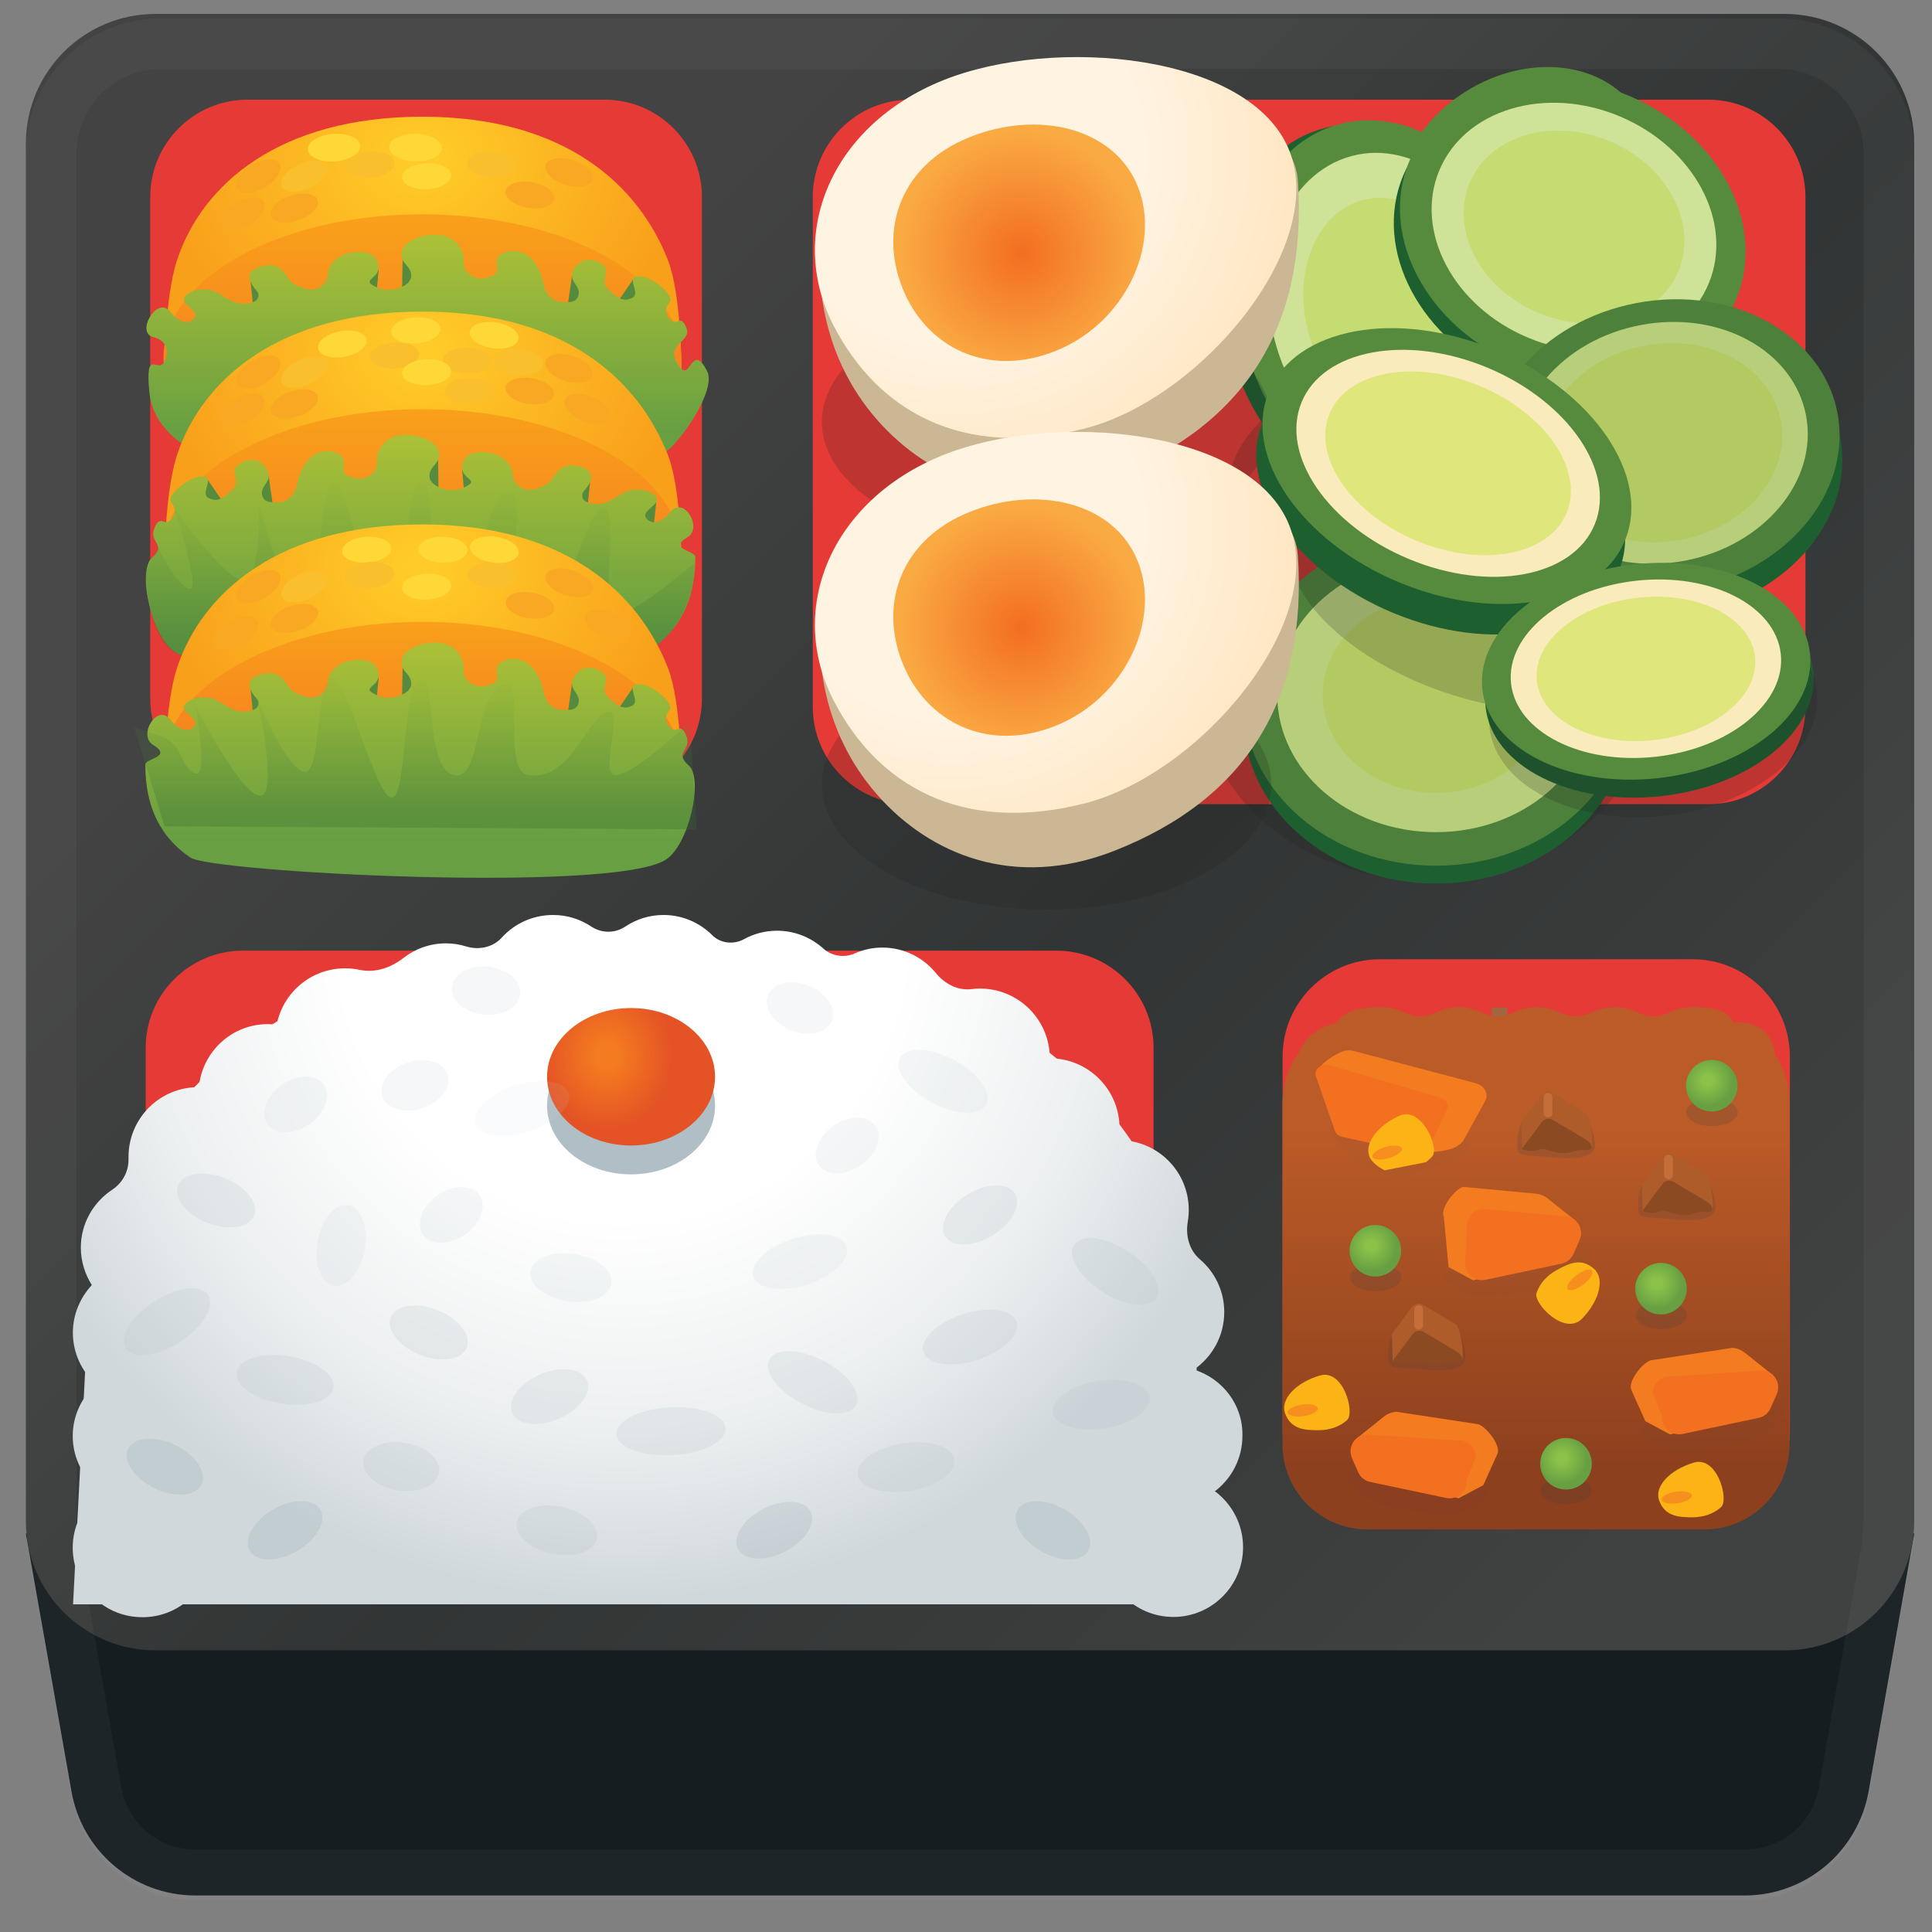 <svg width="54" height="54" viewBox="0 0 54 54" fill="none" xmlns="http://www.w3.org/2000/svg">
<rect x="0" y="0" width="54" height="54" fill="#808080" stroke="none"/>
<path d="M48.764 52.979H5.463C3.741 52.979 2.273 51.737 1.992 50.038L0.723 42.861H53.503L52.234 50.038C51.949 51.733 50.481 52.979 48.764 52.979Z" fill="#161D21"/>
<path d="M49.878 46.128H4.348C2.345 46.128 0.723 44.506 0.723 42.503V4.014C0.723 2.012 2.345 0.389 4.348 0.389H49.878C51.881 0.389 53.503 2.012 53.503 4.014V42.507C53.503 44.506 51.881 46.128 49.878 46.128Z" fill="url(#paint0_linear_3_30)"/>
<path d="M16.9 22.248H6.917C5.418 22.248 4.199 21.029 4.199 19.529V5.505C4.199 4.005 5.418 2.786 6.917 2.786H16.9C18.4 2.786 19.619 4.005 19.619 5.505V19.529C19.619 21.029 18.4 22.248 16.9 22.248Z" fill="#E53A35"/>
<g opacity="0.2">
<path opacity="0.2" d="M49.733 1.93C51.034 1.93 52.09 2.986 52.09 4.286V42.489C52.09 42.575 52.081 42.675 52.067 42.806C52.053 42.892 52.053 42.983 52.058 43.069L50.843 49.939C50.676 50.958 49.801 51.697 48.768 51.697H5.463C4.43 51.697 3.555 50.958 3.383 49.925L2.169 43.069C2.173 42.983 2.169 42.892 2.16 42.806C2.142 42.679 2.137 42.58 2.137 42.489V4.286C2.137 2.986 3.193 1.93 4.493 1.93H49.733ZM49.733 0.516H4.493C2.413 0.516 0.723 2.202 0.723 4.286V42.489C0.723 42.661 0.737 42.825 0.76 42.992H0.723L1.992 50.17C2.273 51.864 3.741 53.111 5.463 53.111H48.764C50.486 53.111 51.954 51.869 52.234 50.17L53.503 42.992H53.467C53.49 42.829 53.503 42.661 53.503 42.489V4.286C53.503 2.202 51.813 0.516 49.733 0.516Z" fill="#EEEEEE"/>
</g>
<path d="M4.072 40.192V29.29C4.072 27.79 5.291 26.571 6.791 26.571H29.524C31.024 26.571 32.243 27.79 32.243 29.29V40.187C32.243 41.687 31.024 42.906 29.524 42.906H6.791C5.286 42.911 4.072 41.692 4.072 40.192Z" fill="#E53A35"/>
<path d="M35.849 39.952V29.53C35.849 28.03 37.068 26.811 38.568 26.811H47.309C48.809 26.811 50.028 28.03 50.028 29.53V39.952C50.028 41.452 48.809 42.67 47.309 42.67H38.568C37.068 42.67 35.849 41.456 35.849 39.952Z" fill="#E53A35"/>
<path d="M47.744 22.479H25.437C23.937 22.479 22.718 21.26 22.718 19.761V5.505C22.718 4.005 23.937 2.786 25.437 2.786H47.744C49.244 2.786 50.463 4.005 50.463 5.505V19.765C50.463 21.265 49.244 22.479 47.744 22.479Z" fill="#E53A35"/>
<path d="M42.125 28.157H41.695V28.601H42.125V28.157Z" fill="#A16541"/>
<path d="M33.783 44.841H2.042L2.459 36.798C2.848 31.732 7.171 27.613 12.214 26.983C13.814 26.784 15.699 26.662 17.915 26.662C20.131 26.662 22.016 26.784 23.615 26.983C28.654 27.613 32.981 31.732 33.371 36.798L33.783 44.841Z" fill="url(#paint1_radial_3_30)"/>
<path d="M32.795 45.194C33.871 45.194 34.744 44.322 34.744 43.246C34.744 42.17 33.871 41.297 32.795 41.297C31.719 41.297 30.847 42.17 30.847 43.246C30.847 44.322 31.719 45.194 32.795 45.194Z" fill="url(#paint2_radial_3_30)"/>
<path d="M33.371 38.28C33.883 37.926 34.218 37.342 34.218 36.671C34.218 36.082 33.955 35.556 33.538 35.198C33.239 34.945 33.131 34.532 33.199 34.147C33.217 34.038 33.226 33.93 33.226 33.816C33.226 32.738 32.351 31.868 31.277 31.868C31.268 31.868 31.264 31.868 31.255 31.872C31.273 31.759 31.291 31.646 31.291 31.528C31.291 30.45 30.416 29.58 29.343 29.58C29.343 28.501 28.468 27.631 27.394 27.631C27.313 27.631 27.236 27.636 27.159 27.645C26.773 27.695 26.406 27.5 26.162 27.201C25.808 26.766 25.269 26.485 24.662 26.485C24.385 26.485 24.127 26.544 23.892 26.648C23.602 26.779 23.248 26.725 23.012 26.512C22.668 26.204 22.22 26.014 21.716 26.014C21.381 26.014 21.069 26.1 20.797 26.249C20.511 26.408 20.14 26.372 19.909 26.14C19.56 25.792 19.079 25.574 18.545 25.574C18.15 25.574 17.788 25.692 17.48 25.896C17.185 26.091 16.818 26.091 16.524 25.896C16.22 25.692 15.853 25.574 15.459 25.574C14.888 25.574 14.376 25.819 14.023 26.208C13.778 26.48 13.379 26.562 13.03 26.453C12.853 26.399 12.663 26.367 12.464 26.367C12.015 26.367 11.603 26.521 11.277 26.775C10.923 27.051 10.483 27.201 10.044 27.106C9.917 27.078 9.781 27.065 9.645 27.065C8.694 27.065 7.905 27.744 7.733 28.646C7.652 28.637 7.57 28.624 7.488 28.624C6.473 28.624 5.653 29.398 5.558 30.386C5.554 30.386 5.544 30.386 5.54 30.386C4.462 30.386 3.592 31.261 3.592 32.335C3.592 32.353 3.592 32.366 3.592 32.385C3.601 32.738 3.428 33.06 3.134 33.255C2.608 33.603 2.259 34.197 2.259 34.872C2.259 35.257 2.377 35.615 2.567 35.919C2.241 36.268 2.037 36.734 2.037 37.251C2.037 37.822 2.287 38.334 2.681 38.692C2.287 39.05 2.033 39.562 2.033 40.138C2.033 40.776 2.345 41.338 2.821 41.696C2.259 42.118 1.924 42.829 2.064 43.613C2.2 44.374 2.803 44.999 3.564 45.158C4.824 45.421 5.93 44.465 5.93 43.251C5.93 42.612 5.617 42.05 5.141 41.692C5.617 41.338 5.93 40.772 5.93 40.133C5.93 39.562 5.68 39.05 5.286 38.692C5.68 38.334 5.934 37.822 5.934 37.247C5.934 36.861 5.816 36.503 5.626 36.2C5.952 35.851 6.156 35.384 6.156 34.868C6.156 34.637 6.111 34.414 6.034 34.211C6.809 34.007 7.389 33.341 7.47 32.52C7.475 32.52 7.484 32.52 7.488 32.52C8.44 32.52 9.228 31.841 9.401 30.939C9.482 30.948 9.564 30.962 9.645 30.962C10.393 30.962 11.036 30.536 11.363 29.919C11.675 30.137 12.056 30.264 12.464 30.264C13.279 30.264 13.973 29.765 14.267 29.054C14.598 29.312 15.01 29.471 15.459 29.471C16.089 29.471 16.646 29.167 17 28.701C17.358 29.163 17.91 29.471 18.54 29.471C19.111 29.471 19.619 29.222 19.977 28.832C20.298 29.471 20.951 29.91 21.712 29.91C22.201 29.91 22.645 29.725 22.985 29.426C23.325 29.997 23.941 30.386 24.657 30.386C24.974 30.386 25.273 30.305 25.536 30.169C25.786 30.957 26.515 31.533 27.385 31.533C27.385 32.611 28.26 33.481 29.334 33.481C29.343 33.481 29.347 33.481 29.356 33.477C29.338 33.59 29.32 33.703 29.32 33.821C29.32 34.664 29.859 35.375 30.607 35.647C30.421 35.946 30.308 36.295 30.308 36.671C30.308 37.546 30.888 38.275 31.676 38.524C31.078 38.932 30.72 39.666 30.856 40.473C30.988 41.243 31.595 41.877 32.356 42.036C33.616 42.299 34.726 41.343 34.726 40.133C34.744 39.258 34.164 38.529 33.371 38.28Z" fill="url(#paint3_radial_3_30)"/>
<path d="M17.638 32.824C18.935 32.824 19.986 31.964 19.986 30.903C19.986 29.842 18.935 28.982 17.638 28.982C16.342 28.982 15.291 29.842 15.291 30.903C15.291 31.964 16.342 32.824 17.638 32.824Z" fill="#B0BEC5"/>
<path d="M17.638 32.017C18.935 32.017 19.986 31.157 19.986 30.096C19.986 29.035 18.935 28.175 17.638 28.175C16.342 28.175 15.291 29.035 15.291 30.096C15.291 31.157 16.342 32.017 17.638 32.017Z" fill="url(#paint4_radial_3_30)"/>
<path opacity="0.2" d="M9.32 38.784C9.379 38.418 8.821 38.025 8.075 37.906C7.328 37.787 6.676 37.987 6.618 38.353C6.559 38.718 7.117 39.111 7.863 39.23C8.61 39.35 9.262 39.15 9.32 38.784Z" fill="#B0BEC5"/>
<path opacity="0.2" d="M12.272 41.159C12.33 40.793 11.905 40.421 11.322 40.328C10.738 40.235 10.218 40.456 10.16 40.822C10.102 41.188 10.527 41.56 11.11 41.653C11.694 41.746 12.214 41.525 12.272 41.159Z" fill="#B0BEC5"/>
<path opacity="0.2" d="M5.031 37.507C5.665 37.096 6.017 36.511 5.815 36.2C5.614 35.889 4.937 35.97 4.302 36.381C3.668 36.791 3.316 37.376 3.517 37.687C3.719 37.998 4.396 37.917 5.031 37.507Z" fill="#B0BEC5"/>
<path opacity="0.2" d="M5.635 41.492C5.797 41.158 5.468 40.665 4.901 40.389C4.334 40.113 3.743 40.16 3.581 40.493C3.419 40.826 3.748 41.319 4.315 41.595C4.882 41.871 5.473 41.825 5.635 41.492Z" fill="#90A4AE"/>
<path opacity="0.2" d="M8.305 43.352C8.851 43.035 9.142 42.519 8.957 42.199C8.771 41.878 8.178 41.875 7.632 42.191C7.087 42.507 6.795 43.023 6.981 43.344C7.166 43.664 7.759 43.668 8.305 43.352Z" fill="#90A4AE"/>
<path opacity="0.2" d="M30.885 39.925C31.631 39.805 32.189 39.412 32.131 39.047C32.072 38.681 31.42 38.481 30.674 38.6C29.927 38.719 29.37 39.112 29.428 39.478C29.486 39.844 30.139 40.044 30.885 39.925Z" fill="#B0BEC5"/>
<path opacity="0.2" d="M25.43 41.669C26.176 41.55 26.734 41.157 26.675 40.791C26.617 40.425 25.965 40.225 25.218 40.344C24.472 40.463 23.914 40.856 23.973 41.222C24.031 41.588 24.683 41.788 25.43 41.669Z" fill="#B0BEC5"/>
<path opacity="0.2" d="M32.318 36.283C32.519 35.972 32.168 35.387 31.533 34.977C30.899 34.566 30.221 34.485 30.02 34.796C29.819 35.107 30.17 35.692 30.805 36.103C31.439 36.513 32.117 36.594 32.318 36.283Z" fill="#B0BEC5"/>
<path opacity="0.2" d="M30.416 43.347C30.602 43.027 30.31 42.511 29.765 42.195C29.219 41.878 28.626 41.882 28.441 42.202C28.255 42.523 28.547 43.039 29.092 43.355C29.638 43.671 30.231 43.668 30.416 43.347Z" fill="#90A4AE"/>
<path opacity="0.2" d="M16.683 43.008C16.76 42.646 16.322 42.246 15.705 42.116C15.088 41.985 14.526 42.172 14.449 42.535C14.372 42.897 14.81 43.297 15.427 43.428C16.044 43.558 16.606 43.371 16.683 43.008Z" fill="#B0BEC5"/>
<path opacity="0.2" d="M18.791 40.673C19.633 40.627 20.299 40.291 20.279 39.921C20.259 39.551 19.56 39.288 18.718 39.334C17.876 39.38 17.21 39.717 17.23 40.086C17.25 40.456 17.949 40.719 18.791 40.673Z" fill="#B0BEC5"/>
<path opacity="0.2" d="M15.627 39.651C16.205 39.399 16.553 38.919 16.405 38.58C16.257 38.24 15.668 38.17 15.091 38.422C14.512 38.674 14.164 39.154 14.312 39.493C14.46 39.833 15.049 39.904 15.627 39.651Z" fill="#B0BEC5"/>
<path opacity="0.2" d="M13.046 37.666C13.183 37.322 12.819 36.854 12.233 36.621C11.647 36.388 11.061 36.477 10.924 36.822C10.787 37.166 11.151 37.634 11.737 37.867C12.323 38.1 12.909 38.01 13.046 37.666Z" fill="#B0BEC5"/>
<path opacity="0.2" d="M10.194 34.928C10.305 34.307 10.1 33.751 9.735 33.686C9.37 33.62 8.985 34.071 8.874 34.692C8.763 35.312 8.969 35.869 9.333 35.934C9.698 35.999 10.084 35.548 10.194 34.928Z" fill="#D0D8DC"/>
<path opacity="0.2" d="M17.088 35.882C17.144 35.516 16.684 35.142 16.06 35.047C15.437 34.951 14.886 35.171 14.83 35.537C14.775 35.903 15.235 36.277 15.858 36.372C16.482 36.468 17.032 36.248 17.088 35.882Z" fill="#D0D8DC"/>
<path opacity="0.2" d="M27.741 34.531C28.28 34.203 28.56 33.68 28.367 33.364C28.174 33.048 27.582 33.057 27.043 33.386C26.505 33.714 26.224 34.236 26.417 34.553C26.61 34.869 27.203 34.859 27.741 34.531Z" fill="#B0BEC5"/>
<path opacity="0.2" d="M7.102 33.977C7.239 33.633 6.875 33.165 6.289 32.932C5.703 32.699 5.117 32.788 4.98 33.132C4.843 33.477 5.207 33.945 5.793 34.178C6.379 34.411 6.965 34.321 7.102 33.977Z" fill="#B0BEC5"/>
<path opacity="0.2" d="M21.948 43.365C22.508 43.076 22.825 42.575 22.655 42.246C22.485 41.917 21.893 41.884 21.333 42.173C20.773 42.462 20.456 42.964 20.626 43.293C20.796 43.622 21.387 43.654 21.948 43.365Z" fill="#90A4AE"/>
<path opacity="0.2" d="M22.563 35.901C23.282 35.669 23.773 35.196 23.66 34.843C23.547 34.491 22.872 34.393 22.152 34.624C21.433 34.856 20.941 35.329 21.055 35.682C21.168 36.034 21.843 36.132 22.563 35.901Z" fill="#D0D8DC"/>
<path opacity="0.2" d="M27.562 30.872C27.738 30.545 27.341 29.991 26.675 29.632C26.01 29.273 25.328 29.247 25.153 29.573C24.977 29.899 25.374 30.454 26.039 30.813C26.704 31.171 27.386 31.198 27.562 30.872Z" fill="#D0D8DC"/>
<path opacity="0.2" d="M8.646 31.421C9.082 31.119 9.264 30.627 9.053 30.323C8.842 30.018 8.318 30.016 7.882 30.318C7.446 30.62 7.263 31.112 7.474 31.417C7.685 31.721 8.209 31.723 8.646 31.421Z" fill="#D0D8DC"/>
<path opacity="0.2" d="M12.996 34.508C13.432 34.206 13.615 33.714 13.404 33.41C13.193 33.105 12.668 33.103 12.232 33.406C11.796 33.708 11.614 34.2 11.825 34.504C12.036 34.808 12.56 34.81 12.996 34.508Z" fill="#D0D8DC"/>
<path opacity="0.2" d="M24.061 32.568C24.497 32.266 24.679 31.774 24.468 31.469C24.257 31.165 23.733 31.163 23.297 31.465C22.861 31.767 22.678 32.259 22.889 32.564C23.1 32.868 23.624 32.87 24.061 32.568Z" fill="#D0D8DC"/>
<path opacity="0.2" d="M23.25 28.528C23.387 28.184 23.098 27.746 22.605 27.55C22.112 27.354 21.602 27.474 21.465 27.819C21.328 28.163 21.617 28.601 22.11 28.796C22.603 28.992 23.114 28.872 23.25 28.528Z" fill="#D0D8DC"/>
<path opacity="0.2" d="M11.811 30.972C12.314 30.804 12.627 30.384 12.51 30.032C12.393 29.681 11.889 29.532 11.386 29.7C10.883 29.868 10.57 30.289 10.687 30.64C10.805 30.992 11.307 31.14 11.811 30.972Z" fill="#D0D8DC"/>
<path opacity="0.2" d="M14.541 27.787C14.579 27.418 14.182 27.075 13.654 27.021C13.126 26.966 12.668 27.22 12.63 27.589C12.591 27.957 12.988 28.3 13.516 28.355C14.044 28.409 14.502 28.155 14.541 27.787Z" fill="#D0D8DC"/>
<path opacity="0.2" d="M27.32 38.008C28.038 37.774 28.528 37.299 28.414 36.947C28.299 36.595 27.624 36.499 26.905 36.733C26.186 36.966 25.696 37.441 25.811 37.793C25.925 38.146 26.601 38.242 27.32 38.008Z" fill="#B0BEC5"/>
<path opacity="0.2" d="M23.929 39.271C24.101 38.943 23.698 38.392 23.028 38.042C22.359 37.691 21.677 37.673 21.505 38.001C21.333 38.329 21.736 38.879 22.406 39.23C23.075 39.58 23.757 39.599 23.929 39.271Z" fill="#B0BEC5"/>
<path opacity="0.1" d="M14.796 31.623C15.514 31.39 16.004 30.915 15.89 30.563C15.775 30.21 15.1 30.114 14.381 30.348C13.662 30.582 13.172 31.057 13.287 31.409C13.402 31.761 14.077 31.857 14.796 31.623Z" fill="#D0D8DC"/>
<path d="M18.669 7.272C19.045 8.237 19.045 10.299 19.045 10.299C19.045 10.299 15.293 11.283 11.808 11.283C8.392 11.283 4.599 10.299 4.599 10.299C4.599 10.299 4.599 8.337 4.948 7.272C5.646 5.152 7.812 3.262 11.808 3.262C15.805 3.262 17.853 5.183 18.669 7.272Z" fill="url(#paint5_radial_3_30)"/>
<path d="M19.043 10C19.043 12.216 17.231 13.711 11.807 13.711C6.383 13.711 4.57 12.216 4.57 10C4.57 7.784 7.81 5.99 11.807 5.99C15.803 5.99 19.043 7.784 19.043 10Z" fill="url(#paint6_linear_3_30)"/>
<path d="M17.154 9.076L18.042 8.731L17.711 7.789L16.991 8.831L17.154 9.076Z" fill="#568B3E"/>
<path d="M16.329 8.917L16.424 8.111L15.989 7.698L15.812 8.931L16.329 8.917Z" fill="#568B3E"/>
<path d="M11.594 8.301L11.693 7.49L11.258 7.078L11.245 7.698L11.236 8.315L11.594 8.301Z" fill="#568B3E"/>
<path d="M10.175 8.21L10.511 8.315L10.583 7.549L10.089 7.363L10.175 8.21Z" fill="#568B3E"/>
<path d="M7.67 8.564L7.801 7.916L6.985 7.698L7.103 8.84L7.67 8.564Z" fill="#568B3E"/>
<path d="M16.818 7.381C16.306 7.019 15.898 7.549 16.003 7.803C16.066 7.961 16.216 8.061 16.17 8.247C16.125 8.432 15.976 8.46 15.708 8.441C15.409 8.423 15.246 8.192 15.205 7.988C15.024 7.077 14.462 6.878 14.041 7.087C13.696 7.259 14.077 7.585 13.764 7.712C13.402 7.857 13.193 7.771 13.021 7.567C12.89 7.413 13.062 7.155 12.804 6.837C12.378 6.307 11.345 6.629 11.24 6.996C11.136 7.363 11.48 7.381 11.494 7.698C11.508 8.015 10.905 8.188 10.601 8.061C9.976 7.803 10.633 7.83 10.579 7.426C10.502 6.874 9.713 7.046 9.532 7.155C9.052 7.44 9.228 7.685 9.111 7.861C8.83 8.269 8.408 8.047 8.191 7.92C7.973 7.793 7.928 7.254 7.257 7.458C6.8 7.599 6.99 7.925 7.176 8.129C7.262 8.224 7.23 8.373 7.112 8.428C6.673 8.623 6.333 8.328 6.093 8.192C5.807 8.034 5.386 8.056 5.187 8.269C4.951 8.527 5.685 8.672 5.395 8.931C5.155 9.144 4.833 8.818 4.77 8.727C4.398 8.228 3.782 9.302 4.28 9.42C4.774 9.538 4.679 9.977 4.588 10.127C4.407 10.431 4.058 9.706 4.172 10.938C4.249 11.804 4.869 12.266 5.322 12.569C5.925 12.977 17.054 13.571 18.595 12.637C18.98 12.402 20.04 10.915 19.764 10.372C19.351 9.574 19.297 10.594 19.034 10.295C18.463 9.642 19.338 9.574 19.193 9.185C19.039 8.763 18.907 9.112 18.753 8.953C18.531 8.722 18.617 8.586 18.726 8.428C18.839 8.26 18.246 7.721 17.851 7.721C17.462 7.721 17.924 8.197 17.675 8.324C17.425 8.45 17.262 8.337 16.995 8.079C16.728 7.834 17.122 7.594 16.818 7.381Z" fill="url(#paint7_linear_3_30)"/>
<path d="M18.669 12.719C19.045 13.684 19.045 15.746 19.045 15.746C19.045 15.746 15.293 16.729 11.808 16.729C8.392 16.729 4.599 15.746 4.599 15.746C4.599 15.746 4.599 13.784 4.948 12.719C5.646 10.598 7.812 8.709 11.808 8.709C15.805 8.709 17.853 10.63 18.669 12.719Z" fill="url(#paint8_radial_3_30)"/>
<path d="M19.043 15.447C19.043 17.663 17.231 19.158 11.807 19.158C6.383 19.158 4.57 17.663 4.57 15.447C4.57 13.231 7.81 11.437 11.807 11.437C15.803 11.437 19.043 13.231 19.043 15.447Z" fill="url(#paint9_linear_3_30)"/>
<path d="M9.634 9.971C10.008 9.902 10.282 9.686 10.245 9.489C10.208 9.292 9.875 9.189 9.501 9.259C9.128 9.328 8.854 9.545 8.891 9.741C8.928 9.938 9.26 10.041 9.634 9.971Z" fill="#FDD836"/>
<path d="M11.649 9.595C12.028 9.566 12.323 9.381 12.308 9.182C12.293 8.982 11.973 8.844 11.594 8.873C11.214 8.901 10.919 9.087 10.934 9.286C10.95 9.486 11.27 9.624 11.649 9.595Z" fill="#FDD836"/>
<path d="M11.051 10.298C11.43 10.269 11.725 10.083 11.71 9.884C11.695 9.684 11.375 9.546 10.996 9.575C10.616 9.604 10.321 9.789 10.336 9.989C10.352 10.188 10.671 10.327 11.051 10.298Z" fill="#F9BF2C"/>
<path d="M13.756 10.096C13.761 9.896 13.457 9.726 13.077 9.716C12.697 9.707 12.384 9.861 12.379 10.061C12.374 10.261 12.678 10.431 13.059 10.441C13.439 10.451 13.751 10.296 13.756 10.096Z" fill="#F9BF2C"/>
<path d="M11.942 10.766C12.322 10.746 12.621 10.569 12.611 10.369C12.601 10.169 12.285 10.022 11.905 10.041C11.525 10.061 11.226 10.238 11.236 10.438C11.246 10.638 11.562 10.785 11.942 10.766Z" fill="#FDD836"/>
<path d="M14.493 9.472C14.522 9.273 14.24 9.068 13.864 9.013C13.488 8.958 13.159 9.075 13.13 9.273C13.101 9.471 13.383 9.676 13.759 9.731C14.136 9.786 14.464 9.67 14.493 9.472Z" fill="#FDD836"/>
<path d="M8.653 10.733C8.999 10.575 9.212 10.299 9.129 10.117C9.045 9.935 8.698 9.916 8.352 10.074C8.006 10.232 7.792 10.508 7.876 10.69C7.959 10.872 8.307 10.891 8.653 10.733Z" fill="#F9BF2C"/>
<path d="M13.13 11.292C13.51 11.292 13.819 11.129 13.819 10.929C13.819 10.729 13.51 10.567 13.13 10.567C12.749 10.567 12.441 10.729 12.441 10.929C12.441 11.129 12.749 11.292 13.13 11.292Z" fill="#F9BF2C"/>
<path d="M15.186 10.17C15.198 9.97 14.9 9.789 14.52 9.766C14.14 9.743 13.823 9.887 13.81 10.086C13.798 10.286 14.096 10.467 14.476 10.49C14.856 10.513 15.173 10.37 15.186 10.17Z" fill="#F9BF2C"/>
<path d="M8.342 11.635C8.703 11.514 8.943 11.261 8.879 11.072C8.815 10.882 8.471 10.827 8.111 10.948C7.75 11.07 7.51 11.322 7.574 11.512C7.638 11.701 7.982 11.757 8.342 11.635Z" fill="#F9A823"/>
<path d="M15.489 11.041C15.522 10.844 15.244 10.634 14.868 10.573C14.493 10.511 14.162 10.622 14.13 10.82C14.098 11.017 14.376 11.227 14.751 11.288C15.127 11.35 15.457 11.239 15.489 11.041Z" fill="#F9A823"/>
<path d="M17.059 11.704C17.137 11.52 16.917 11.25 16.567 11.101C16.216 10.953 15.869 10.982 15.791 11.166C15.713 11.35 15.933 11.62 16.284 11.769C16.634 11.917 16.981 11.888 17.059 11.704Z" fill="#F9A823"/>
<path d="M16.561 10.504C16.621 10.313 16.376 10.066 16.013 9.953C15.65 9.839 15.307 9.902 15.247 10.093C15.187 10.284 15.433 10.531 15.796 10.644C16.159 10.758 16.502 10.695 16.561 10.504Z" fill="#F9A823"/>
<path d="M7.405 10.715C7.733 10.522 7.916 10.225 7.814 10.053C7.712 9.88 7.364 9.898 7.036 10.091C6.709 10.285 6.526 10.582 6.628 10.754C6.73 10.926 7.078 10.909 7.405 10.715Z" fill="#F9A823"/>
<path d="M6.959 11.781C7.286 11.587 7.469 11.291 7.367 11.118C7.265 10.946 6.917 10.963 6.589 11.157C6.262 11.351 6.079 11.648 6.181 11.82C6.283 11.992 6.631 11.975 6.959 11.781Z" fill="#F9A823"/>
<path d="M18.001 14.753L17.906 13.942L18.341 14.033L18.227 15.143L18.001 14.753Z" fill="#568B3E"/>
<path d="M6.347 14.676L5.458 14.328L5.789 13.389L6.51 14.432L6.347 14.676Z" fill="#568B3E"/>
<path d="M7.171 14.518L7.076 13.707L7.507 13.294L7.688 14.531L7.171 14.518Z" fill="#568B3E"/>
<path d="M11.902 13.897L11.807 13.09L12.242 12.678L12.251 13.294L12.26 13.911L11.902 13.897Z" fill="#568B3E"/>
<path d="M13.32 13.806L12.989 13.911L12.917 13.145L13.411 12.959L13.32 13.806Z" fill="#568B3E"/>
<path d="M15.831 14.16L15.695 13.516L16.51 13.294L16.397 14.436L15.831 14.16Z" fill="#568B3E"/>
<path d="M6.679 12.977C7.191 12.615 7.599 13.145 7.495 13.399C7.431 13.557 7.282 13.657 7.327 13.843C7.372 14.024 7.522 14.056 7.789 14.037C8.088 14.019 8.251 13.788 8.292 13.584C8.473 12.674 9.035 12.474 9.457 12.683C9.801 12.855 9.42 13.181 9.733 13.308C10.095 13.453 10.304 13.367 10.476 13.163C10.607 13.009 10.435 12.751 10.694 12.433C11.12 11.903 12.153 12.225 12.257 12.592C12.361 12.959 12.017 12.977 12.003 13.294C11.989 13.611 12.592 13.784 12.896 13.657C13.521 13.399 12.864 13.426 12.918 13.023C12.995 12.47 13.784 12.642 13.965 12.751C14.445 13.036 14.269 13.281 14.386 13.457C14.668 13.865 15.089 13.643 15.306 13.516C15.524 13.389 15.569 12.85 16.24 13.054C16.698 13.195 16.507 13.521 16.321 13.725C16.235 13.82 16.267 13.97 16.385 14.024C16.824 14.219 17.164 13.924 17.404 13.788C17.69 13.63 18.111 13.652 18.311 13.865C18.546 14.124 17.812 14.269 18.102 14.527C18.342 14.74 18.664 14.414 18.727 14.323C19.099 13.825 19.656 14.753 19.217 15.016C18.66 15.351 19.434 15.392 19.434 15.565C19.439 17.033 18.777 17.758 18.175 18.165C17.572 18.573 6.443 19.167 4.903 18.233C4.241 17.83 3.824 15.959 4.25 15.587C4.672 15.216 4.164 15.175 4.309 14.781C4.463 14.359 4.595 14.708 4.749 14.55C4.971 14.318 4.885 14.182 4.776 14.024C4.662 13.856 5.256 13.317 5.65 13.317C6.04 13.317 5.578 13.793 5.827 13.92C6.076 14.046 6.239 13.933 6.507 13.675C6.77 13.43 6.38 13.19 6.679 12.977Z" fill="url(#paint10_linear_3_30)"/>
<path opacity="0.5" d="M18.169 18.174C17.543 18.578 6.777 19.267 4.897 18.242C4.108 17.812 4.072 15.959 4.072 15.959L4.412 15.302C4.412 15.302 4.892 16.308 5.277 16.448C5.662 16.589 4.851 14.178 4.851 14.178C4.851 14.178 6.233 16.163 6.782 16.217C7.33 16.271 7.226 14.037 7.226 14.037C7.226 14.037 8.032 17.073 8.503 17.101C8.979 17.128 8.884 13.784 9.278 13.439C9.668 13.095 10.42 17.576 10.896 17.803C11.372 18.025 11.245 13.915 11.712 13.439C12.246 12.9 11.825 16.956 12.668 17.182C13.492 17.409 13.311 13.929 14.245 13.711C14.748 13.593 14.036 17.069 14.748 17.182C15.962 17.377 16.202 14.405 16.859 14.196C17.276 14.065 16.832 16.942 17.108 17.155C17.471 17.431 19.428 15.714 19.428 15.714C19.428 15.714 19.474 17.332 18.169 18.174Z" fill="url(#paint11_linear_3_30)"/>
<path d="M18.669 18.668C19.045 19.634 19.045 21.695 19.045 21.695C19.045 21.695 15.293 22.679 11.808 22.679C8.392 22.679 4.599 21.695 4.599 21.695C4.599 21.695 4.599 19.733 4.948 18.668C5.646 16.548 7.812 14.658 11.808 14.658C15.805 14.658 17.853 16.579 18.669 18.668Z" fill="url(#paint12_radial_3_30)"/>
<path d="M19.043 21.392C19.043 23.608 17.018 22.778 11.594 22.778C6.17 22.778 4.57 23.608 4.57 21.392C4.57 19.176 7.81 17.381 11.807 17.381C15.803 17.381 19.043 19.18 19.043 21.392Z" fill="url(#paint13_linear_3_30)"/>
<path d="M17.154 20.476L18.042 20.132L17.711 19.194L16.991 20.232L17.154 20.476Z" fill="#568B3E"/>
<path d="M16.329 20.322L16.424 19.511L15.989 19.099L15.812 20.331L16.329 20.322Z" fill="#568B3E"/>
<path d="M11.594 19.701L11.693 18.895L11.258 18.483L11.245 19.099L11.236 19.715L11.594 19.701Z" fill="#568B3E"/>
<path d="M10.175 19.611L10.511 19.715L10.583 18.949L10.089 18.764L10.175 19.611Z" fill="#568B3E"/>
<path d="M7.67 19.964L7.801 19.316L6.985 19.099L7.103 20.241L7.67 19.964Z" fill="#568B3E"/>
<path d="M16.818 18.782C16.306 18.419 15.899 18.949 16.003 19.203C16.066 19.362 16.216 19.461 16.17 19.647C16.125 19.828 15.976 19.86 15.708 19.842C15.409 19.824 15.246 19.593 15.205 19.389C15.024 18.478 14.462 18.279 14.041 18.487C13.696 18.659 14.077 18.986 13.764 19.113C13.402 19.258 13.193 19.171 13.021 18.968C12.89 18.813 13.062 18.555 12.804 18.238C12.378 17.708 11.345 18.029 11.24 18.396C11.136 18.764 11.48 18.782 11.494 19.099C11.508 19.416 10.905 19.588 10.601 19.461C9.976 19.203 10.633 19.23 10.579 18.827C10.502 18.274 9.713 18.446 9.532 18.555C9.052 18.841 9.228 19.085 9.111 19.262C8.83 19.67 8.408 19.448 8.191 19.321C7.973 19.194 7.928 18.655 7.257 18.859C6.8 18.999 6.99 19.325 7.176 19.529C7.262 19.625 7.23 19.774 7.112 19.828C6.673 20.023 6.333 19.729 6.093 19.593C5.807 19.434 5.386 19.457 5.187 19.67C4.951 19.928 5.685 20.073 5.395 20.331C5.155 20.544 4.833 20.218 4.77 20.128C4.398 19.629 3.841 20.558 4.28 20.821C4.838 21.156 4.063 21.197 4.063 21.369C4.058 22.837 4.72 23.562 5.323 23.97C5.925 24.378 17.054 24.971 18.595 24.038C19.256 23.635 19.673 21.763 19.247 21.392C18.826 21.02 19.333 20.979 19.188 20.585C19.034 20.164 18.903 20.513 18.749 20.354C18.527 20.123 18.613 19.987 18.721 19.828C18.835 19.661 18.241 19.122 17.847 19.122C17.457 19.122 17.919 19.597 17.67 19.724C17.421 19.851 17.258 19.738 16.991 19.48C16.728 19.235 17.122 18.995 16.818 18.782Z" fill="url(#paint14_linear_3_30)"/>
<path opacity="0.5" d="M19.474 23.181L4.598 23.095L3.759 20.349C3.759 20.349 4.117 20.427 4.598 20.621C5.078 20.816 5.073 21.478 5.458 21.618C5.844 21.759 5.458 19.72 5.458 19.72C5.458 19.72 6.709 22.185 7.257 22.239C7.806 22.293 7.189 19.525 7.189 19.525C7.189 19.525 8.032 21.541 8.508 21.573C8.984 21.605 8.812 19.285 9.206 18.94C9.595 18.596 10.425 22.053 10.9 22.28C11.376 22.502 11.213 19.534 11.68 19.058C12.214 18.519 11.829 21.433 12.672 21.659C13.497 21.886 13.211 19.334 14.145 19.117C14.648 18.999 14.045 21.546 14.752 21.659C15.966 21.854 16.343 20.096 17 19.887C17.416 19.756 16.836 21.419 17.117 21.632C17.48 21.908 19.283 20.168 19.283 20.168L19.474 23.181Z" fill="url(#paint15_linear_3_30)"/>
<path d="M9.367 4.511C9.771 4.481 10.086 4.284 10.069 4.072C10.053 3.859 9.712 3.713 9.308 3.743C8.904 3.774 8.589 3.971 8.606 4.183C8.622 4.395 8.963 4.542 9.367 4.511Z" fill="#FDD836"/>
<path d="M10.362 4.96C10.741 4.931 11.036 4.746 11.021 4.546C11.006 4.347 10.686 4.208 10.307 4.237C9.927 4.266 9.632 4.451 9.647 4.651C9.663 4.851 9.982 4.989 10.362 4.96Z" fill="#F9BF2C"/>
<path d="M12.345 4.143C12.351 3.931 12.027 3.75 11.621 3.74C11.216 3.729 10.883 3.893 10.878 4.106C10.872 4.319 11.197 4.499 11.602 4.51C12.007 4.52 12.34 4.356 12.345 4.143Z" fill="#FDD836"/>
<path d="M14.44 4.616C14.445 4.416 14.141 4.246 13.761 4.236C13.38 4.226 13.068 4.381 13.063 4.581C13.058 4.781 13.362 4.951 13.742 4.961C14.123 4.97 14.435 4.816 14.44 4.616Z" fill="#F9BF2C"/>
<path d="M11.942 5.287C12.322 5.268 12.622 5.091 12.612 4.891C12.602 4.691 12.286 4.544 11.906 4.563C11.526 4.583 11.226 4.76 11.236 4.96C11.246 5.16 11.562 5.307 11.942 5.287Z" fill="#FDD836"/>
<path d="M8.653 5.255C8.999 5.097 9.212 4.821 9.129 4.639C9.046 4.457 8.698 4.437 8.352 4.595C8.006 4.753 7.793 5.029 7.876 5.211C7.959 5.393 8.307 5.413 8.653 5.255Z" fill="#F9BF2C"/>
<path d="M8.342 6.157C8.703 6.036 8.943 5.783 8.879 5.594C8.815 5.404 8.471 5.349 8.111 5.47C7.75 5.592 7.51 5.844 7.574 6.034C7.638 6.223 7.982 6.279 8.342 6.157Z" fill="#F9A823"/>
<path d="M15.49 5.562C15.522 5.365 15.244 5.155 14.868 5.094C14.493 5.033 14.163 5.143 14.13 5.341C14.098 5.538 14.376 5.748 14.752 5.809C15.127 5.871 15.458 5.76 15.49 5.562Z" fill="#F9A823"/>
<path d="M16.562 5.026C16.622 4.835 16.376 4.588 16.013 4.474C15.65 4.36 15.307 4.423 15.248 4.614C15.188 4.805 15.433 5.052 15.796 5.166C16.159 5.279 16.502 5.217 16.562 5.026Z" fill="#F9A823"/>
<path d="M7.406 5.237C7.733 5.043 7.916 4.746 7.814 4.574C7.712 4.402 7.364 4.419 7.036 4.613C6.709 4.807 6.526 5.103 6.628 5.276C6.73 5.448 7.078 5.431 7.406 5.237Z" fill="#F9A823"/>
<path d="M6.959 6.303C7.286 6.109 7.469 5.812 7.367 5.64C7.265 5.468 6.917 5.485 6.59 5.679C6.262 5.872 6.079 6.169 6.181 6.341C6.283 6.514 6.631 6.496 6.959 6.303Z" fill="#F9A823"/>
<path d="M10.276 15.726C10.655 15.697 10.951 15.512 10.935 15.312C10.92 15.113 10.6 14.974 10.221 15.003C9.842 15.032 9.547 15.218 9.562 15.417C9.577 15.617 9.897 15.755 10.276 15.726Z" fill="#FDD836"/>
<path d="M10.362 16.433C10.742 16.404 11.037 16.219 11.021 16.019C11.006 15.82 10.686 15.681 10.307 15.71C9.928 15.739 9.633 15.925 9.648 16.124C9.663 16.324 9.983 16.462 10.362 16.433Z" fill="#F9BF2C"/>
<path d="M13.069 15.381C13.074 15.181 12.77 15.011 12.389 15.001C12.009 14.991 11.697 15.146 11.691 15.346C11.686 15.546 11.991 15.716 12.371 15.726C12.751 15.735 13.063 15.581 13.069 15.381Z" fill="#FDD836"/>
<path d="M14.443 16.086C14.448 15.886 14.144 15.716 13.764 15.706C13.384 15.697 13.071 15.851 13.066 16.051C13.061 16.251 13.365 16.421 13.745 16.431C14.126 16.441 14.438 16.286 14.443 16.086Z" fill="#F9BF2C"/>
<path d="M11.942 16.76C12.322 16.741 12.621 16.564 12.611 16.363C12.601 16.164 12.285 16.017 11.905 16.036C11.525 16.055 11.226 16.233 11.236 16.433C11.246 16.633 11.562 16.779 11.942 16.76Z" fill="#FDD836"/>
<path d="M14.497 15.463C14.526 15.265 14.244 15.06 13.868 15.005C13.491 14.95 13.163 15.066 13.134 15.264C13.105 15.462 13.386 15.668 13.763 15.722C14.139 15.777 14.468 15.661 14.497 15.463Z" fill="#FDD836"/>
<path d="M8.654 16.728C9 16.57 9.213 16.294 9.13 16.112C9.047 15.93 8.699 15.91 8.353 16.069C8.007 16.227 7.794 16.502 7.877 16.684C7.96 16.866 8.308 16.886 8.654 16.728Z" fill="#F9BF2C"/>
<path d="M8.343 17.63C8.704 17.508 8.944 17.256 8.88 17.066C8.816 16.877 8.472 16.821 8.112 16.943C7.751 17.064 7.511 17.317 7.575 17.506C7.639 17.696 7.983 17.751 8.343 17.63Z" fill="#F9A823"/>
<path d="M15.493 17.033C15.526 16.835 15.248 16.626 14.872 16.564C14.497 16.503 14.166 16.614 14.134 16.811C14.102 17.009 14.38 17.219 14.755 17.28C15.131 17.341 15.461 17.231 15.493 17.033Z" fill="#F9A823"/>
<path d="M17.633 17.709C17.706 17.523 17.478 17.259 17.123 17.12C16.769 16.981 16.423 17.02 16.35 17.206C16.277 17.393 16.505 17.657 16.859 17.795C17.213 17.934 17.559 17.895 17.633 17.709Z" fill="#F9A823"/>
<path d="M16.565 16.497C16.625 16.305 16.379 16.058 16.016 15.945C15.653 15.831 15.31 15.894 15.251 16.085C15.191 16.276 15.437 16.523 15.8 16.637C16.163 16.75 16.505 16.688 16.565 16.497Z" fill="#F9A823"/>
<path d="M7.408 16.71C7.735 16.516 7.918 16.22 7.816 16.047C7.714 15.875 7.366 15.892 7.038 16.086C6.711 16.279 6.528 16.576 6.63 16.749C6.732 16.921 7.08 16.904 7.408 16.71Z" fill="#F9A823"/>
<path d="M6.785 18.002C7.112 17.808 7.295 17.512 7.193 17.339C7.091 17.167 6.743 17.184 6.416 17.378C6.089 17.572 5.906 17.869 6.008 18.041C6.11 18.213 6.458 18.196 6.785 18.002Z" fill="#F9A823"/>
<path d="M49.62 29.489C49.498 28.47 48.514 28.565 48.446 28.583C48.279 28.193 47.753 28.148 47.304 28.148C47.092 28.148 46.838 28.211 46.607 28.32C46.358 28.438 46.077 28.438 45.827 28.32C45.596 28.211 45.343 28.148 45.13 28.148C44.916 28.148 44.663 28.211 44.432 28.32C44.182 28.438 43.901 28.438 43.652 28.32C43.421 28.211 43.167 28.148 42.955 28.148C42.742 28.148 42.488 28.211 42.257 28.32C42.008 28.438 41.727 28.438 41.477 28.32C41.246 28.211 40.992 28.148 40.779 28.148C40.566 28.148 40.313 28.211 40.082 28.32C39.833 28.438 39.551 28.438 39.302 28.32C39.071 28.211 38.818 28.148 38.605 28.148C38.151 28.148 37.535 28.211 37.367 28.605C37.295 28.587 36.552 28.759 36.316 29.407C36.022 29.802 35.845 30.291 35.845 30.826V40.369C35.845 41.683 36.91 42.748 38.224 42.748H47.64C48.954 42.748 50.019 41.683 50.019 40.369V30.817C50.028 30.327 49.878 29.87 49.62 29.489Z" fill="url(#paint16_linear_3_30)"/>
<g opacity="0.2">
<path opacity="0.2" d="M40.168 32.588C39.937 32.652 39.23 32.897 39.008 32.865C38.16 32.738 37.467 32.135 37.214 31.664C37.001 31.265 37.934 31.215 38.006 31.342C38.396 32.049 39.597 31.515 40.114 31.555C40.979 31.623 41.618 32.181 40.168 32.588Z" fill="#434343"/>
</g>
<path d="M40.761 32.008C40.761 32.008 40.589 32.226 39.524 32.217L36.892 30.078C36.701 29.915 37.073 29.625 37.304 29.498L37.449 29.421C37.567 29.358 37.712 29.34 37.843 29.376L41.237 30.273C41.495 30.341 41.622 30.577 41.509 30.776L40.911 31.863C40.879 31.922 40.825 31.972 40.761 32.008Z" fill="#F47C20"/>
<path d="M39.438 32.203L37.526 31.777C37.422 31.755 37.34 31.687 37.309 31.605L36.779 30.078C36.711 29.883 36.946 29.707 37.182 29.774L40.263 30.676C40.426 30.726 40.508 30.871 40.449 31.003L39.982 31.981C39.905 32.158 39.665 32.253 39.438 32.203Z" fill="#F37021"/>
<g opacity="0.2">
<path opacity="0.2" d="M40.471 35.815C40.689 35.901 40.648 36.272 41.79 36.213C42.932 36.154 43.969 35.851 44.291 35.257C44.504 34.859 43.571 34.809 43.498 34.936C43.109 35.642 41.908 35.108 41.391 35.149C40.521 35.221 40.15 35.692 40.471 35.815Z" fill="#434343"/>
</g>
<path d="M41.174 35.783L43.856 35.112L44.038 34.12L43.267 33.504C43.167 33.422 43.05 33.377 42.923 33.363L40.893 33.173C40.653 33.25 40.249 33.771 40.354 34.002L40.489 35.416L41.174 35.783Z" fill="#F47C20"/>
<path d="M41.523 35.769L43.643 35.321C43.793 35.289 43.915 35.189 43.979 35.049L44.151 34.659C44.282 34.36 44.083 34.02 43.757 33.993L41.518 33.794C41.251 33.771 41.015 33.975 41.002 34.242L40.947 35.28C40.934 35.593 41.219 35.837 41.523 35.769Z" fill="#F37021"/>
<g opacity="0.2">
<path opacity="0.2" d="M45.977 40.124C46.194 40.21 46.154 40.582 47.295 40.523C48.437 40.464 49.475 40.16 49.797 39.567C50.01 39.168 49.076 39.118 49.004 39.245C48.614 39.952 47.413 39.417 46.897 39.458C46.027 39.526 45.66 39.997 45.977 40.124Z" fill="#434343"/>
</g>
<path d="M46.679 40.092L49.362 39.422L49.543 38.429L48.773 37.813C48.673 37.731 48.555 37.686 48.428 37.672L46.136 38.021C45.895 38.099 45.492 38.62 45.596 38.851L45.99 39.725L46.679 40.092Z" fill="#F47C20"/>
<path d="M47.033 40.079L49.153 39.63C49.303 39.598 49.425 39.499 49.489 39.358L49.661 38.968C49.792 38.669 49.593 38.33 49.267 38.302L46.711 38.47C46.444 38.447 46.208 38.651 46.194 38.919L46.453 39.589C46.444 39.902 46.725 40.147 47.033 40.079Z" fill="#F37021"/>
<g opacity="0.2">
<path opacity="0.2" d="M41.473 41.914C41.255 42 41.296 42.371 40.154 42.312C39.012 42.254 37.975 41.95 37.653 41.356C37.44 40.958 38.373 40.908 38.446 41.035C38.836 41.742 40.036 41.207 40.553 41.248C41.423 41.316 41.79 41.787 41.473 41.914Z" fill="#434343"/>
</g>
<path d="M40.77 41.877L38.088 41.207L37.907 40.215L38.677 39.598C38.777 39.517 38.895 39.471 39.021 39.458L41.314 39.807C41.554 39.884 41.958 40.405 41.853 40.636L41.459 41.511L40.77 41.877Z" fill="#F47C20"/>
<path d="M40.417 41.868L38.296 41.42C38.147 41.388 38.025 41.288 37.961 41.148L37.789 40.758C37.657 40.459 37.857 40.119 38.183 40.092L40.739 40.26C41.006 40.237 41.242 40.441 41.255 40.708L40.997 41.379C41.006 41.692 40.725 41.932 40.417 41.868Z" fill="#F37021"/>
<path d="M38.292 32.362C38.396 32.566 38.7 32.711 38.7 32.711L39.855 32.484C39.855 32.484 39.982 32.38 40.036 32.317C40.231 32.086 39.737 30.903 39.108 31.188C38.478 31.474 38.106 31.995 38.292 32.362Z" fill="#FCB316"/>
<path d="M38.816 32.371C39.043 32.306 39.206 32.183 39.181 32.096C39.156 32.01 38.952 31.992 38.726 32.057C38.5 32.123 38.337 32.246 38.362 32.332C38.387 32.419 38.59 32.436 38.816 32.371Z" fill="#F78F1E"/>
<path d="M44.554 35.466C44.192 35.14 43.843 35.312 43.476 35.52C43.258 35.642 43.041 35.855 42.946 36.141C42.85 36.426 43.734 37.355 44.219 36.857C44.704 36.358 44.862 35.738 44.554 35.466Z" fill="#FCB316"/>
<path d="M44.255 35.904C44.442 35.761 44.55 35.588 44.495 35.516C44.441 35.444 44.245 35.501 44.058 35.644C43.87 35.786 43.763 35.96 43.817 36.031C43.872 36.103 44.068 36.046 44.255 35.904Z" fill="#F78F1E"/>
<path d="M46.371 41.932C46.534 42.389 46.919 42.412 47.341 42.408C47.59 42.403 47.885 42.326 48.107 42.122C48.329 41.918 48.002 40.681 47.341 40.881C46.675 41.08 46.235 41.542 46.371 41.932Z" fill="#FCB316"/>
<path d="M46.889 42.016C47.121 41.982 47.3 41.882 47.287 41.793C47.273 41.704 47.074 41.659 46.842 41.693C46.609 41.727 46.431 41.827 46.444 41.916C46.457 42.006 46.656 42.05 46.889 42.016Z" fill="#F78F1E"/>
<path d="M35.917 39.499C36.081 39.956 36.466 39.979 36.887 39.974C37.136 39.97 37.431 39.893 37.653 39.689C37.875 39.485 37.549 38.248 36.887 38.447C36.221 38.642 35.782 39.109 35.917 39.499Z" fill="#FCB316"/>
<path d="M36.435 39.582C36.668 39.548 36.846 39.448 36.833 39.359C36.82 39.27 36.621 39.225 36.388 39.26C36.155 39.294 35.977 39.393 35.99 39.483C36.003 39.572 36.202 39.616 36.435 39.582Z" fill="#F78F1E"/>
<path opacity="0.2" d="M47.853 31.474C48.251 31.474 48.573 31.301 48.573 31.089C48.573 30.876 48.251 30.703 47.853 30.703C47.455 30.703 47.132 30.876 47.132 31.089C47.132 31.301 47.455 31.474 47.853 31.474Z" fill="#434343"/>
<path d="M47.844 31.066C48.242 31.066 48.564 30.743 48.564 30.346C48.564 29.948 48.242 29.625 47.844 29.625C47.446 29.625 47.123 29.948 47.123 30.346C47.123 30.743 47.446 31.066 47.844 31.066Z" fill="url(#paint17_radial_3_30)"/>
<path opacity="0.2" d="M38.45 36.091C38.848 36.091 39.171 35.919 39.171 35.706C39.171 35.493 38.848 35.321 38.45 35.321C38.053 35.321 37.73 35.493 37.73 35.706C37.73 35.919 38.053 36.091 38.45 36.091Z" fill="#434343"/>
<path d="M38.441 35.679C38.839 35.679 39.162 35.356 39.162 34.958C39.162 34.56 38.839 34.238 38.441 34.238C38.044 34.238 37.721 34.56 37.721 34.958C37.721 35.356 38.044 35.679 38.441 35.679Z" fill="url(#paint18_radial_3_30)"/>
<path opacity="0.2" d="M46.434 37.147C46.832 37.147 47.155 36.974 47.155 36.762C47.155 36.549 46.832 36.377 46.434 36.377C46.037 36.377 45.714 36.549 45.714 36.762C45.714 36.974 46.037 37.147 46.434 37.147Z" fill="#434343"/>
<path d="M46.425 36.739C46.823 36.739 47.146 36.416 47.146 36.019C47.146 35.621 46.823 35.298 46.425 35.298C46.028 35.298 45.705 35.621 45.705 36.019C45.705 36.416 46.028 36.739 46.425 36.739Z" fill="url(#paint19_radial_3_30)"/>
<path opacity="0.2" d="M43.779 42.041C44.177 42.041 44.5 41.868 44.5 41.656C44.5 41.443 44.177 41.27 43.779 41.27C43.381 41.27 43.059 41.443 43.059 41.656C43.059 41.868 43.381 42.041 43.779 42.041Z" fill="#434343"/>
<path d="M43.77 41.633C44.168 41.633 44.491 41.31 44.491 40.912C44.491 40.514 44.168 40.192 43.77 40.192C43.372 40.192 43.05 40.514 43.05 40.912C43.05 41.31 43.372 41.633 43.77 41.633Z" fill="url(#paint20_radial_3_30)"/>
<path opacity="0.2" d="M47.948 33.73C47.948 34.034 47.59 34.17 46.67 34.07C46.018 34.002 45.786 34.088 45.786 33.785C45.786 33.481 45.764 32.72 46.697 32.597C47.631 32.48 47.948 33.277 47.948 33.73Z" fill="#434343"/>
<path d="M46.752 33.268C47.282 33.286 47.835 33.83 47.857 33.794C47.912 33.712 47.816 32.906 47.676 32.819L46.761 32.276C46.652 32.212 46.511 32.244 46.439 32.353L45.891 33.091L45.913 33.853C46.199 33.925 46.221 33.25 46.752 33.268Z" fill="#AF5C2B"/>
<path d="M46.593 33.862C46.661 33.884 46.938 33.975 47.11 33.961C47.363 33.939 47.395 33.853 47.681 33.875C47.948 33.898 47.875 33.685 47.69 33.576L46.774 33.032C46.666 32.969 46.525 33.001 46.453 33.109L45.904 33.848C46.299 33.993 46.376 33.785 46.593 33.862Z" fill="#8B4A22"/>
<path d="M46.638 32.96H46.629C46.561 32.96 46.511 32.906 46.511 32.842V32.398C46.511 32.33 46.566 32.28 46.629 32.28H46.638C46.706 32.28 46.756 32.335 46.756 32.398V32.842C46.761 32.906 46.706 32.96 46.638 32.96Z" fill="#C56E39"/>
<path opacity="0.2" d="M44.577 31.999C44.577 32.303 44.219 32.439 43.299 32.339C42.646 32.271 42.415 32.357 42.415 32.054C42.415 31.75 42.393 30.989 43.326 30.867C44.26 30.749 44.577 31.546 44.577 31.999Z" fill="#434343"/>
<path d="M43.38 31.537C43.911 31.555 44.463 32.099 44.486 32.063C44.541 31.981 44.445 31.175 44.305 31.089L43.389 30.545C43.281 30.481 43.14 30.513 43.068 30.622L42.52 31.36L42.542 32.122C42.828 32.194 42.85 31.519 43.38 31.537Z" fill="#AF5C2B"/>
<path d="M43.222 32.131C43.29 32.153 43.566 32.244 43.739 32.23C43.992 32.208 44.024 32.122 44.309 32.144C44.577 32.167 44.504 31.954 44.319 31.845L43.403 31.302C43.294 31.238 43.154 31.27 43.081 31.379L42.533 32.117C42.932 32.262 43.004 32.054 43.222 32.131Z" fill="#8B4A22"/>
<path d="M43.272 31.229H43.263C43.195 31.229 43.145 31.175 43.145 31.111V30.667C43.145 30.599 43.199 30.549 43.263 30.549H43.272C43.34 30.549 43.389 30.604 43.389 30.667V31.111C43.389 31.179 43.335 31.229 43.272 31.229Z" fill="#C56E39"/>
<path opacity="0.2" d="M40.965 37.926C40.965 38.23 40.607 38.366 39.688 38.266C39.035 38.198 38.804 38.284 38.804 37.981C38.804 37.677 38.781 36.916 39.715 36.793C40.648 36.68 40.965 37.478 40.965 37.926Z" fill="#434343"/>
<path d="M39.764 37.464C40.295 37.482 40.847 38.026 40.87 37.99C40.925 37.908 40.829 37.102 40.689 37.016L39.774 36.472C39.665 36.408 39.524 36.44 39.452 36.549L38.904 37.287L38.926 38.049C39.216 38.121 39.234 37.446 39.764 37.464Z" fill="#AF5C2B"/>
<path d="M39.61 38.058C39.678 38.08 39.955 38.171 40.127 38.157C40.381 38.135 40.413 38.049 40.698 38.071C40.965 38.094 40.893 37.881 40.707 37.772L39.792 37.228C39.683 37.165 39.542 37.197 39.47 37.306L38.922 38.044C39.316 38.189 39.393 37.981 39.61 38.058Z" fill="#8B4A22"/>
<path d="M39.656 37.16H39.647C39.579 37.16 39.529 37.106 39.529 37.043V36.599C39.529 36.531 39.583 36.481 39.647 36.481H39.656C39.724 36.481 39.774 36.535 39.774 36.599V37.043C39.774 37.106 39.724 37.16 39.656 37.16Z" fill="#C56E39"/>
<path opacity="0.2" d="M46.874 13.752C46.874 11.659 44.065 9.964 40.594 9.964C37.127 9.964 34.313 11.659 34.313 13.752C34.313 14.509 34.685 15.211 35.319 15.805C34.259 16.738 33.602 17.998 33.602 19.384C33.602 22.266 36.411 24.604 39.882 24.604C43.349 24.604 46.163 22.266 46.163 19.384C46.163 18.283 45.75 17.264 45.053 16.421C46.176 15.737 46.874 14.794 46.874 13.752Z" fill="#212121"/>
<path d="M40.136 24.695C43.112 24.695 45.524 22.608 45.524 20.032C45.524 17.457 43.112 15.37 40.136 15.37C37.16 15.37 34.748 17.457 34.748 20.032C34.748 22.608 37.16 24.695 40.136 24.695Z" fill="#1E5F30"/>
<path d="M40.136 24.197C43.112 24.197 45.524 22.109 45.524 19.534C45.524 16.959 43.112 14.871 40.136 14.871C37.16 14.871 34.748 16.959 34.748 19.534C34.748 22.109 37.16 24.197 40.136 24.197Z" fill="#4D803B"/>
<path d="M40.136 23.259C42.586 23.259 44.572 21.54 44.572 19.421C44.572 17.301 42.586 15.583 40.136 15.583C37.686 15.583 35.7 17.301 35.7 19.421C35.7 21.54 37.686 23.259 40.136 23.259Z" fill="#B7CE7A"/>
<path d="M40.136 22.162C41.885 22.162 43.303 20.935 43.303 19.421C43.303 17.907 41.885 16.679 40.136 16.679C38.387 16.679 36.969 17.907 36.969 19.421C36.969 20.935 38.387 22.162 40.136 22.162Z" fill="#B3CA62"/>
<path d="M45.778 3.153C46.661 4.59 45.95 6.647 44.187 7.748C42.424 8.849 40.277 8.582 39.388 7.145C38.505 5.709 39.216 3.652 40.979 2.551C42.742 1.45 44.894 1.717 45.778 3.153Z" fill="#568B3E"/>
<path opacity="0.2" d="M46.362 18.46C45.868 19.915 43.176 20.313 40.354 19.344C37.526 18.374 35.636 16.407 36.13 14.953C36.624 13.498 39.316 13.1 42.139 14.069C44.962 15.039 46.856 17.006 46.362 18.46Z" fill="#212121"/>
<path d="M42.361 7.716C41.6 4.844 39.203 2.995 37.005 3.584C34.807 4.173 33.643 6.982 34.409 9.851C35.17 12.723 37.567 14.572 39.764 13.983C41.962 13.394 43.122 10.589 42.361 7.716Z" fill="#1E5F30"/>
<path d="M40.191 13.87C37.993 14.459 35.596 12.61 34.834 9.737C34.073 6.865 35.238 4.06 37.431 3.471C39.624 2.882 42.026 4.73 42.787 7.603C43.553 10.476 42.388 13.281 40.191 13.87Z" fill="#568B3E"/>
<path d="M40.041 12.927C38.233 13.412 36.257 11.89 35.632 9.524C35.007 7.159 35.963 4.853 37.771 4.363C39.579 3.874 41.554 5.401 42.18 7.766C42.805 10.132 41.849 12.443 40.041 12.927Z" fill="#CEE298"/>
<path d="M39.715 11.704C38.423 12.053 37.014 10.965 36.566 9.275C36.117 7.585 36.801 5.936 38.093 5.591C39.384 5.247 40.793 6.33 41.242 8.02C41.69 9.706 41.006 11.355 39.715 11.704Z" fill="#C4DC72"/>
<path d="M45.347 3.076C42.823 2.016 40.077 2.841 39.216 4.916C38.355 6.991 39.706 9.533 42.23 10.594C44.753 11.654 47.499 10.829 48.36 8.754C49.221 6.679 47.876 4.137 45.347 3.076Z" fill="#1E5F30"/>
<path d="M48.532 8.351C47.672 10.426 44.93 11.251 42.402 10.191C39.878 9.13 38.528 6.588 39.388 4.513C40.249 2.437 42.991 1.613 45.519 2.673C48.043 3.733 49.393 6.275 48.532 8.351Z" fill="#568B3E"/>
<path d="M47.758 7.925C47.051 9.633 44.79 10.313 42.71 9.438C40.63 8.568 39.52 6.475 40.227 4.767C40.934 3.058 43.195 2.379 45.275 3.253C47.354 4.128 48.469 6.217 47.758 7.925Z" fill="#CEE298"/>
<path d="M46.915 7.571C46.367 8.899 44.613 9.425 43 8.745C41.387 8.07 40.526 6.443 41.074 5.12C41.622 3.797 43.376 3.267 44.989 3.946C46.602 4.622 47.463 6.244 46.915 7.571Z" fill="#C4DC72"/>
<path d="M45.823 9.153C43.131 9.66 41.287 11.863 41.699 14.074C42.112 16.285 44.627 17.667 47.314 17.16C50.005 16.652 51.849 14.45 51.437 12.239C51.025 10.027 48.514 8.645 45.823 9.153Z" fill="#1E5F30"/>
<path d="M51.36 11.554C51.772 13.766 49.924 15.968 47.237 16.475C44.545 16.983 42.035 15.601 41.622 13.389C41.21 11.178 43.059 8.976 45.746 8.469C48.433 7.961 50.948 9.343 51.36 11.554Z" fill="#4D803B"/>
<path d="M50.481 11.622C50.821 13.444 49.298 15.256 47.087 15.673C44.871 16.09 42.805 14.953 42.465 13.136C42.125 11.314 43.648 9.502 45.859 9.085C48.07 8.663 50.141 9.801 50.481 11.622Z" fill="#B7CE7A"/>
<path d="M49.774 11.754C50.055 13.254 48.8 14.749 46.978 15.089C45.157 15.433 43.449 14.495 43.172 12.995C42.891 11.495 44.146 10 45.968 9.66C47.789 9.316 49.493 10.254 49.774 11.754Z" fill="#B3CA62"/>
<path opacity="0.2" d="M29.252 15.293C32.721 15.293 35.532 13.726 35.532 11.794C35.532 9.863 32.721 8.296 29.252 8.296C25.784 8.296 22.972 9.863 22.972 11.794C22.972 13.726 25.784 15.293 29.252 15.293Z" fill="#212121"/>
<path d="M41.609 10.63C38.858 9.484 36.031 10.009 35.292 11.804C34.554 13.598 36.185 15.981 38.931 17.128C41.681 18.274 44.509 17.749 45.247 15.954C45.986 14.16 44.355 11.776 41.609 10.63Z" fill="#1E5F30"/>
<path d="M45.419 15.102C44.681 16.897 41.853 17.422 39.103 16.276C36.352 15.13 34.726 12.746 35.464 10.952C36.203 9.157 39.031 8.632 41.781 9.778C44.531 10.925 46.158 13.308 45.419 15.102Z" fill="#568B3E"/>
<path d="M44.572 14.658C43.965 16.136 41.636 16.566 39.375 15.623C37.114 14.681 35.773 12.719 36.38 11.242C36.987 9.765 39.316 9.334 41.577 10.277C43.838 11.224 45.179 13.186 44.572 14.658Z" fill="#F9EBBB"/>
<path d="M43.788 14.332C43.294 15.528 41.414 15.877 39.583 15.111C37.753 14.35 36.67 12.76 37.159 11.568C37.653 10.372 39.533 10.023 41.364 10.789C43.195 11.554 44.282 13.14 43.788 14.332Z" fill="#DEE67C"/>
<path d="M45.778 16.276C43.249 16.552 41.341 18.116 41.523 19.765C41.699 21.414 43.897 22.529 46.425 22.253C48.954 21.976 50.862 20.413 50.68 18.764C50.504 17.114 48.306 15.999 45.778 16.276Z" fill="#1E5F30"/>
<path opacity="0.2" d="M50.785 19.312C50.961 20.961 49.058 22.525 46.53 22.801C44.001 23.077 41.804 21.967 41.627 20.313C41.45 18.664 43.353 17.101 45.882 16.824C48.41 16.548 50.603 17.663 50.785 19.312Z" fill="#212121"/>
<path d="M50.59 18.261C50.766 19.91 48.863 21.473 46.335 21.75C43.806 22.026 41.609 20.916 41.432 19.262C41.255 17.613 43.158 16.049 45.687 15.773C48.215 15.497 50.413 16.611 50.59 18.261Z" fill="#568B3E"/>
<path d="M49.774 18.279C49.919 19.638 48.351 20.925 46.271 21.152C44.192 21.378 42.384 20.463 42.234 19.103C42.089 17.744 43.657 16.457 45.737 16.231C47.817 16.004 49.625 16.919 49.774 18.279Z" fill="#F9EBBB"/>
<path d="M49.054 18.36C49.171 19.461 47.903 20.499 46.222 20.685C44.536 20.871 43.077 20.128 42.955 19.031C42.837 17.93 44.105 16.892 45.787 16.706C47.472 16.521 48.931 17.259 49.054 18.36Z" fill="#DEE67C"/>
<path d="M24.517 11.736C22.89 9.878 22.922 7.807 22.886 7.213C22.759 5.102 23.919 4.957 26.348 3.978C29.46 2.723 36.081 2.157 36.276 5.061C36.543 9.058 34.848 11.858 31.123 13.312C28.35 14.391 25.989 13.412 24.517 11.736Z" fill="#CCB795"/>
<path d="M23.307 9.117C21.966 6.534 23.239 3.502 26.352 2.247C29.465 0.992 34.957 1.5 36.035 4.205C37.114 6.91 33.557 11.156 30.308 11.98C26.841 12.855 24.517 11.446 23.307 9.117Z" fill="url(#paint21_radial_3_30)"/>
<path d="M25.224 8.052C24.562 6.393 25.183 4.608 27.091 3.838C28.998 3.067 31.142 3.557 31.803 5.215C32.465 6.874 31.427 9.035 29.515 9.805C27.607 10.576 25.881 9.71 25.224 8.052Z" fill="url(#paint22_radial_3_30)"/>
<path opacity="0.2" d="M29.252 25.424C32.721 25.424 35.532 23.858 35.532 21.926C35.532 19.994 32.721 18.428 29.252 18.428C25.784 18.428 22.972 19.994 22.972 21.926C22.972 23.858 25.784 25.424 29.252 25.424Z" fill="#212121"/>
<path d="M24.517 22.212C22.89 20.354 22.922 18.283 22.886 17.69C22.759 15.578 23.919 15.433 26.348 14.454C29.46 13.199 36.081 12.633 36.276 15.537C36.543 19.534 34.848 22.334 31.123 23.789C28.35 24.867 25.989 23.889 24.517 22.212Z" fill="#CCB795"/>
<path d="M23.307 19.593C21.966 17.01 23.239 13.979 26.352 12.723C29.465 11.468 34.957 11.976 36.035 14.681C37.114 17.386 33.557 21.632 30.308 22.457C26.841 23.331 24.517 21.926 23.307 19.593Z" fill="url(#paint23_radial_3_30)"/>
<path d="M25.224 18.528C24.562 16.87 25.183 15.084 27.091 14.314C28.998 13.544 31.142 14.033 31.803 15.691C32.465 17.35 31.427 19.511 29.515 20.282C27.607 21.052 25.881 20.186 25.224 18.528Z" fill="url(#paint24_radial_3_30)"/>
<defs>
<linearGradient id="paint0_linear_3_30" x1="3.637" y1="-0.217" x2="50.913" y2="47.059" gradientUnits="userSpaceOnUse">
<stop offset="0.224" stop-color="#434343"/>
<stop offset="0.562" stop-color="#323535"/>
<stop offset="0.9" stop-color="#404141"/>
</linearGradient>
<radialGradient id="paint1_radial_3_30" cx="0" cy="0" r="1" gradientUnits="userSpaceOnUse" gradientTransform="translate(17.381 26.224) scale(19.206)">
<stop offset="0.409" stop-color="white"/>
<stop offset="0.724" stop-color="#ECEFF0"/>
<stop offset="0.965" stop-color="#D0D8DC"/>
</radialGradient>
<radialGradient id="paint2_radial_3_30" cx="0" cy="0" r="1" gradientUnits="userSpaceOnUse" gradientTransform="translate(16.899 29.146) scale(17.764 17.764)">
<stop offset="0.228" stop-color="white"/>
<stop offset="0.63" stop-color="#ECEFF0"/>
<stop offset="0.965" stop-color="#D0D8DC"/>
</radialGradient>
<radialGradient id="paint3_radial_3_30" cx="0" cy="0" r="1" gradientUnits="userSpaceOnUse" gradientTransform="translate(17.381 26.224) scale(19.206)">
<stop offset="0.409" stop-color="white"/>
<stop offset="0.724" stop-color="#ECEFF0"/>
<stop offset="0.965" stop-color="#D0D8DC"/>
</radialGradient>
<radialGradient id="paint4_radial_3_30" cx="0" cy="0" r="1" gradientUnits="userSpaceOnUse" gradientTransform="translate(16.967 29.499) scale(2.042 2.336)">
<stop offset="0.138" stop-color="#F47C20"/>
<stop offset="0.882" stop-color="#E45325"/>
</radialGradient>
<radialGradient id="paint5_radial_3_30" cx="0" cy="0" r="1" gradientUnits="userSpaceOnUse" gradientTransform="translate(11.8 4.415) scale(7.312 5.947)">
<stop offset="0.053" stop-color="#FFCB28"/>
<stop offset="1" stop-color="#F9A01B"/>
</radialGradient>
<linearGradient id="paint6_linear_3_30" x1="11.806" y1="13.708" x2="11.806" y2="5.989" gradientUnits="userSpaceOnUse">
<stop offset="0.03" stop-color="#F37021"/>
<stop offset="1" stop-color="#F9A01B"/>
</linearGradient>
<linearGradient id="paint7_linear_3_30" x1="11.959" y1="5.033" x2="11.959" y2="13.155" gradientUnits="userSpaceOnUse">
<stop stop-color="#BFCA33"/>
<stop offset="0.867" stop-color="#679F42"/>
</linearGradient>
<radialGradient id="paint8_radial_3_30" cx="0" cy="0" r="1" gradientUnits="userSpaceOnUse" gradientTransform="translate(11.8 9.862) scale(7.312 5.947)">
<stop offset="0.057" stop-color="#FFCB28"/>
<stop offset="1" stop-color="#F9A01B"/>
</radialGradient>
<linearGradient id="paint9_linear_3_30" x1="11.806" y1="19.155" x2="11.806" y2="11.436" gradientUnits="userSpaceOnUse">
<stop offset="0.03" stop-color="#F37021"/>
<stop offset="1" stop-color="#F9A01B"/>
</linearGradient>
<linearGradient id="paint10_linear_3_30" x1="11.751" y1="10.632" x2="11.751" y2="18.753" gradientUnits="userSpaceOnUse">
<stop stop-color="#BFCA33"/>
<stop offset="0.867" stop-color="#679F42"/>
</linearGradient>
<linearGradient id="paint11_linear_3_30" x1="11.748" y1="17.923" x2="11.748" y2="12.534" gradientUnits="userSpaceOnUse">
<stop stop-color="#346A34" stop-opacity="0.6"/>
<stop offset="0.927" stop-color="#679F42" stop-opacity="0"/>
</linearGradient>
<radialGradient id="paint12_radial_3_30" cx="0" cy="0" r="1" gradientUnits="userSpaceOnUse" gradientTransform="translate(11.8 15.81) scale(7.312 5.947)">
<stop offset="0.06" stop-color="#FFCB28"/>
<stop offset="1" stop-color="#F9A01B"/>
</radialGradient>
<linearGradient id="paint13_linear_3_30" x1="11.806" y1="22.932" x2="11.806" y2="17.384" gradientUnits="userSpaceOnUse">
<stop offset="0.03" stop-color="#F37021"/>
<stop offset="1" stop-color="#F9A01B"/>
</linearGradient>
<linearGradient id="paint14_linear_3_30" x1="11.749" y1="16.435" x2="11.749" y2="24.557" gradientUnits="userSpaceOnUse">
<stop stop-color="#BFCA33"/>
<stop offset="0.867" stop-color="#679F42"/>
</linearGradient>
<linearGradient id="paint15_linear_3_30" x1="11.618" y1="22.505" x2="11.618" y2="18.244" gradientUnits="userSpaceOnUse">
<stop stop-color="#346A34" stop-opacity="0.6"/>
<stop offset="0.927" stop-color="#679F42" stop-opacity="0"/>
</linearGradient>
<linearGradient id="paint16_linear_3_30" x1="42.939" y1="41.023" x2="42.939" y2="26.428" gradientUnits="userSpaceOnUse">
<stop stop-color="#8D401E"/>
<stop offset="0.649" stop-color="#BB5B27"/>
</linearGradient>
<radialGradient id="paint17_radial_3_30" cx="0" cy="0" r="1" gradientUnits="userSpaceOnUse" gradientTransform="translate(47.728 30.201) scale(0.721 0.721)">
<stop offset="0.204" stop-color="#8BC249"/>
<stop offset="1" stop-color="#679F42"/>
</radialGradient>
<radialGradient id="paint18_radial_3_30" cx="0" cy="0" r="1" gradientUnits="userSpaceOnUse" gradientTransform="translate(38.325 34.815) scale(0.721 0.721)">
<stop offset="0.204" stop-color="#8BC249"/>
<stop offset="1" stop-color="#679F42"/>
</radialGradient>
<radialGradient id="paint19_radial_3_30" cx="0" cy="0" r="1" gradientUnits="userSpaceOnUse" gradientTransform="translate(46.312 35.874) scale(0.721)">
<stop offset="0.204" stop-color="#8BC249"/>
<stop offset="1" stop-color="#679F42"/>
</radialGradient>
<radialGradient id="paint20_radial_3_30" cx="0" cy="0" r="1" gradientUnits="userSpaceOnUse" gradientTransform="translate(43.654 40.767) scale(0.721)">
<stop offset="0.204" stop-color="#8BC249"/>
<stop offset="1" stop-color="#679F42"/>
</radialGradient>
<radialGradient id="paint21_radial_3_30" cx="0" cy="0" r="1" gradientUnits="userSpaceOnUse" gradientTransform="translate(26.626 4.266) scale(11.948 12.023)">
<stop offset="0.449" stop-color="#FFF3E1"/>
<stop offset="1" stop-color="#FFE0B2"/>
</radialGradient>
<radialGradient id="paint22_radial_3_30" cx="0" cy="0" r="1" gradientUnits="userSpaceOnUse" gradientTransform="translate(28.546 7.066) scale(3.403 3.424)">
<stop stop-color="#F36E21"/>
<stop offset="1" stop-color="#FAAA43"/>
</radialGradient>
<radialGradient id="paint23_radial_3_30" cx="0" cy="0" r="1" gradientUnits="userSpaceOnUse" gradientTransform="translate(26.626 14.743) scale(11.948 12.023)">
<stop offset="0.449" stop-color="#FFF3E1"/>
<stop offset="1" stop-color="#FFE0B2"/>
</radialGradient>
<radialGradient id="paint24_radial_3_30" cx="0" cy="0" r="1" gradientUnits="userSpaceOnUse" gradientTransform="translate(28.546 17.543) scale(3.403 3.424)">
<stop stop-color="#F36E21"/>
<stop offset="1" stop-color="#FAAA43"/>
</radialGradient>
</defs>
</svg>

